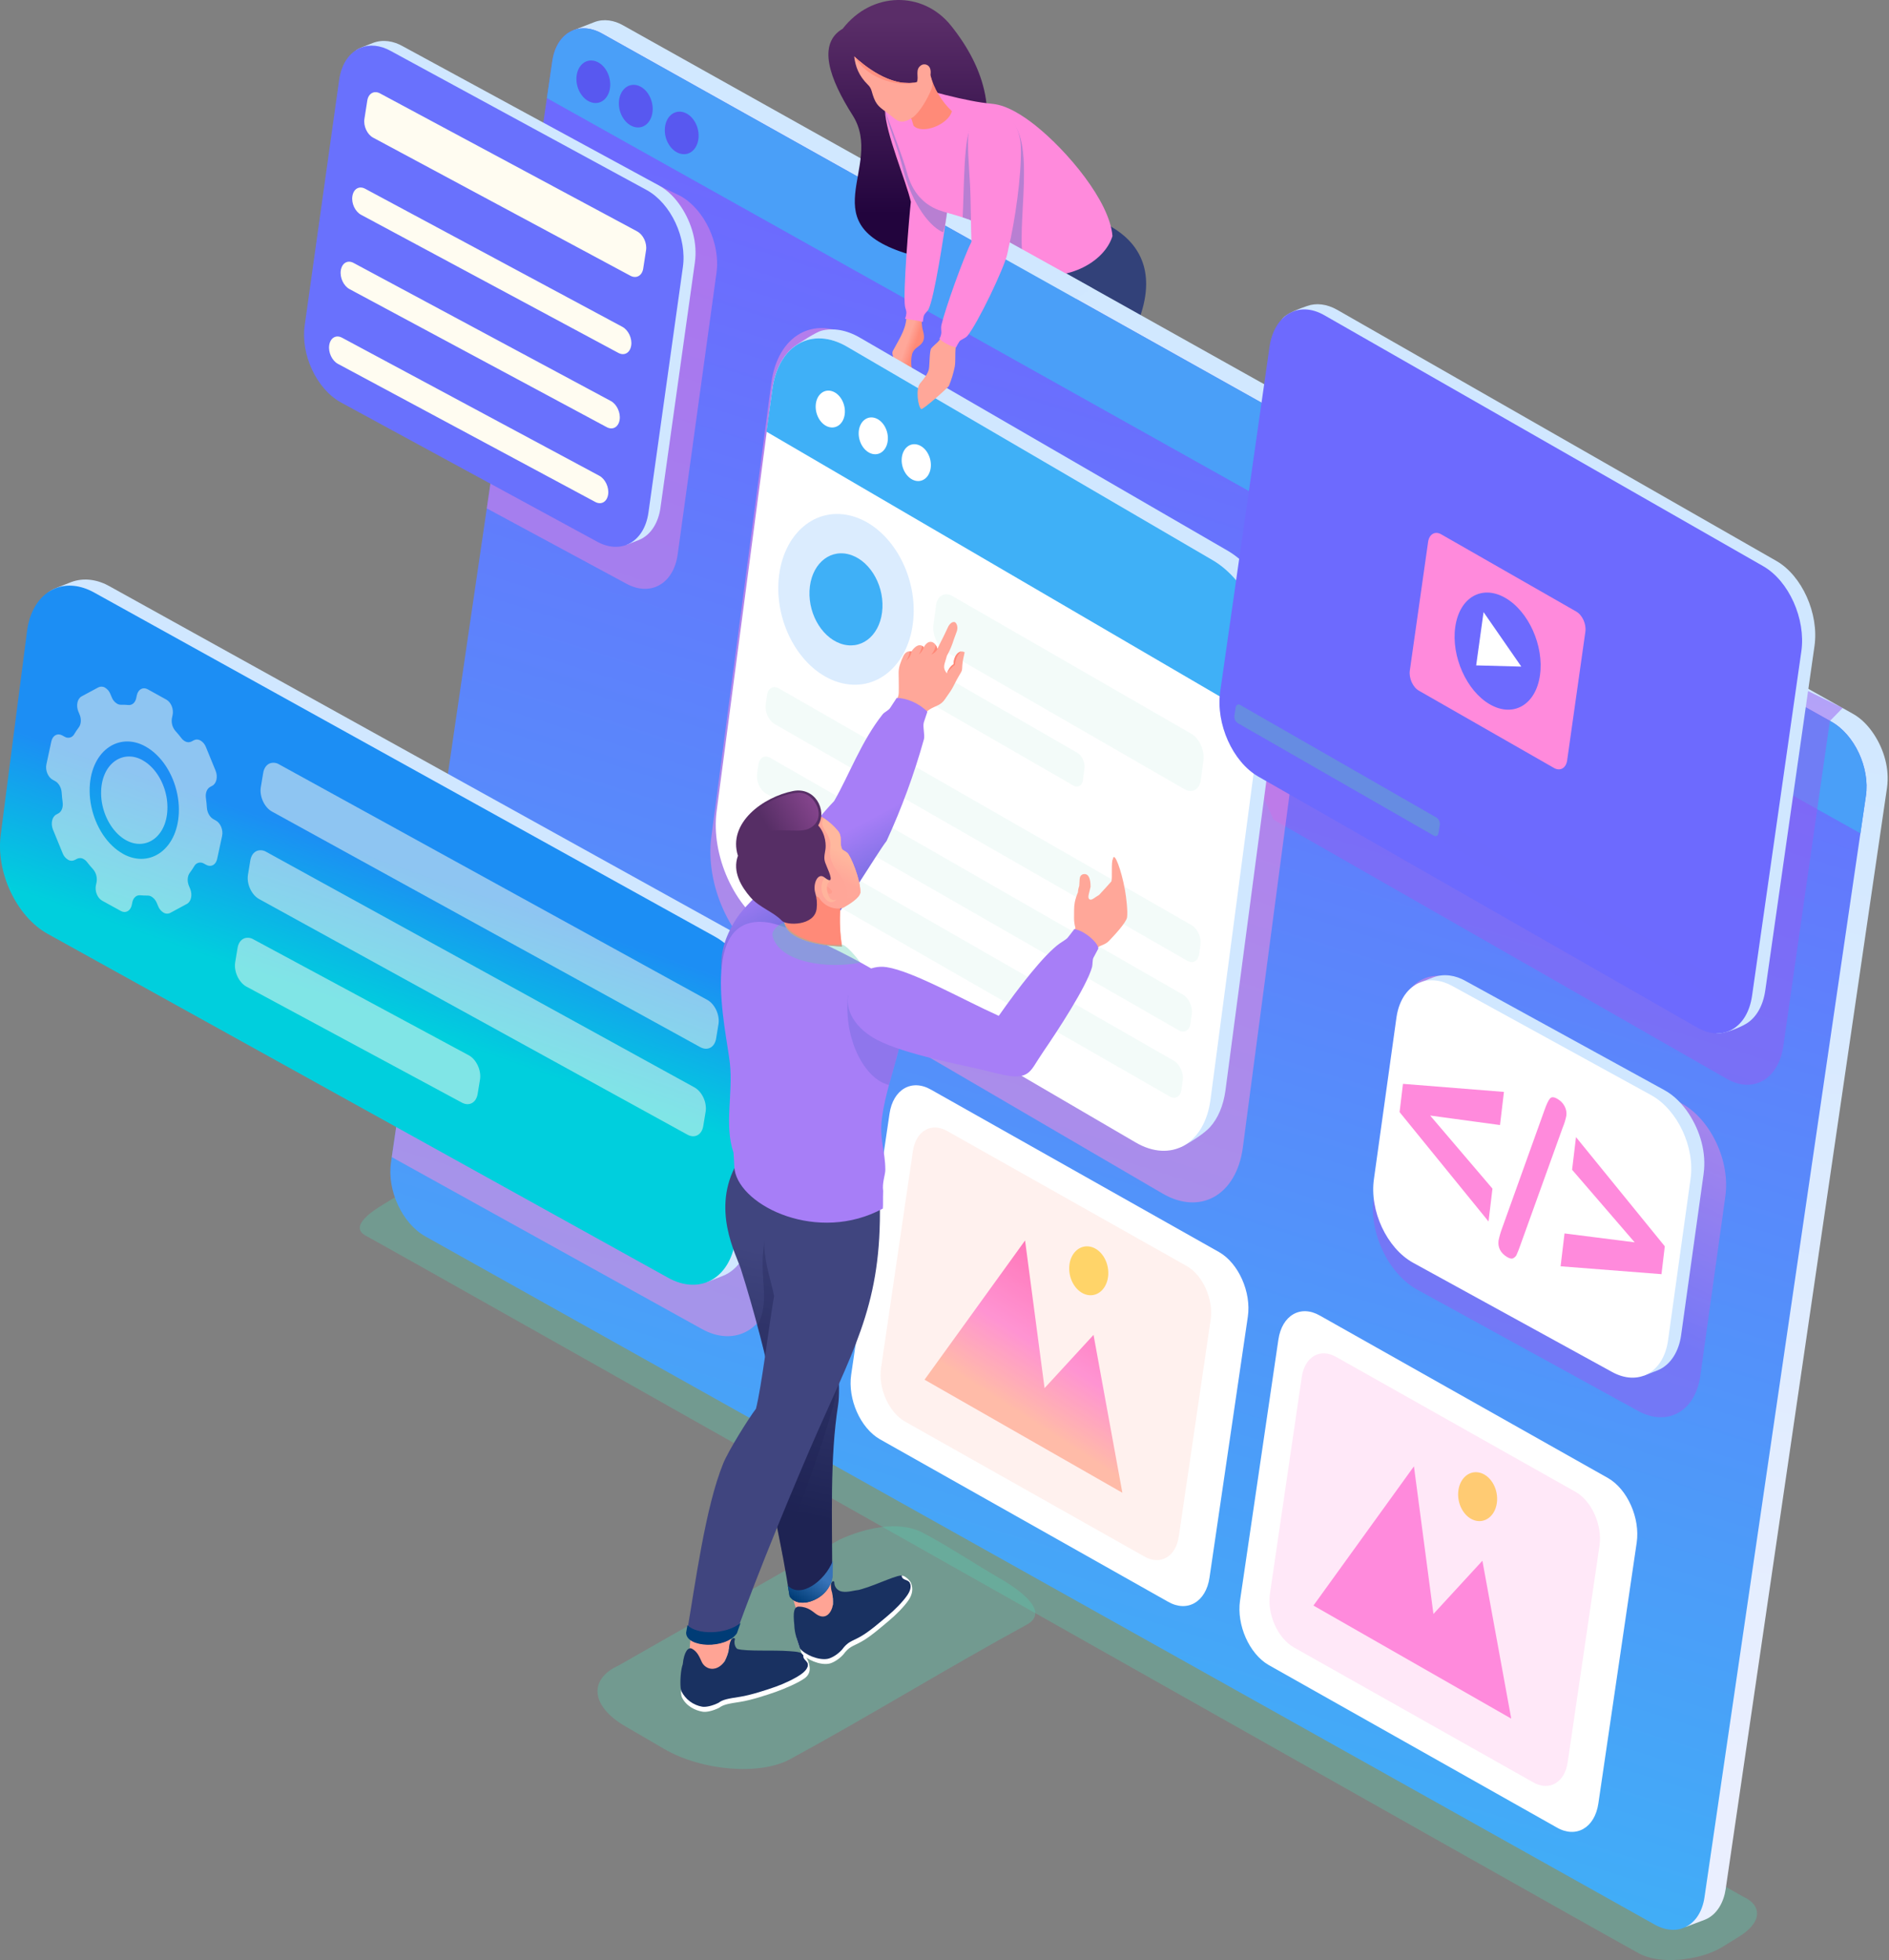 <svg width="983" height="1020" viewBox="0 0 983 1020" fill="none" xmlns="http://www.w3.org/2000/svg">
<rect x="0" y="0" width="983" height="1020" fill="#808080" stroke="none"/>
<g clip-path="url(#clip0_636_208)">
<path fill-rule="evenodd" clip-rule="evenodd" d="M608.588 229.858C609.147 230.185 609.904 230.424 610.804 230.887C613.722 237.904 614.82 239.963 614.213 240.659C613.743 241.231 613.797 240.925 613.532 242.336C613.191 244.259 619.934 252.564 620.971 255.223C621.929 257.444 622.014 259.945 621.209 262.226C619.638 266.715 617.199 270.851 614.029 274.398C611.356 277.405 608.404 279.321 605.847 278.741C602.69 278.059 603.228 275.195 603.699 272.393C603.869 271.39 605.745 269.174 605.622 268.186C604.776 262.567 600.671 257.671 597.651 252.803C595.06 250.396 590.703 247.859 588.289 245.077C584.804 241.054 584.143 236.82 588.473 234.351C589.837 233.567 593.328 229.653 595.114 229.803C598.564 230.09 604.279 227.335 608.588 229.858Z" fill="#202249"/>
<path fill-rule="evenodd" clip-rule="evenodd" d="M491.968 213.759C489.622 220.148 491.45 225.808 496.584 228.249L496.686 228.344L497.307 228.562C497.856 228.778 498.418 228.956 498.991 229.094C505.128 230.915 514.313 232.572 519.925 233.642C542.317 237.917 575.681 240.584 591.357 246.598C597.494 242.084 599.328 233.704 595.305 228.671C578.211 220.53 555.123 209.947 545.44 206.354C542.827 205.501 540.101 205.042 537.353 204.99C551.781 191.98 567.055 177.893 572.994 165.885C577.195 157.389 577.877 145.586 580.795 138.201C557.25 145.095 552.736 130.885 548.413 125.887C544.704 131.341 544.792 130.319 541.035 136.115C528.339 155.773 509.615 183.648 496.884 204.356C494.791 207.288 492.793 210.772 491.968 213.759Z" fill="url(#paint0_linear_636_208)"/>
<g style="mix-blend-mode:multiply" opacity="0.3">
<path fill-rule="evenodd" clip-rule="evenodd" d="M568.808 216.33C559.2 211.986 550.493 208.202 545.433 206.333C542.82 205.481 540.095 205.021 537.346 204.97C551.775 191.96 567.049 177.872 572.988 165.864C577.188 157.368 577.87 145.565 580.788 138.181C574.154 140.124 569.033 140.39 565.003 139.66L565.637 144.263C547.465 162.353 514.429 204.397 511.354 231.849C522.461 234.433 552.798 238.327 557.659 238.872C558.928 230.731 564.246 224.239 568.808 216.33ZM552.245 131.226C550.718 129.18 549.559 127.196 548.406 125.866C546.047 129.33 545.222 130.176 543.967 131.839L552.245 131.226Z" fill="#1E2353"/>
</g>
<path fill-rule="evenodd" clip-rule="evenodd" d="M565.869 321.024C569.176 325.613 560.257 348.632 558.082 353.481C556.166 357.756 556.78 360.381 561.307 360.442C564.88 360.497 570.547 355.437 574.004 352.124C580.488 345.912 580.822 339.591 582.738 336.898L584.948 336.216C586.557 335.302 591.337 329.07 591.596 326.71C590.917 324.522 590.095 322.381 589.134 320.301C585.609 313.796 584.839 316.639 580.188 312.664C574.89 316.476 578.654 318.01 565.869 321.024Z" fill="#202249"/>
<path fill-rule="evenodd" clip-rule="evenodd" d="M523.579 242.125C533.255 260.849 557.311 303.084 565.814 321.855C573.315 323.437 580.904 319.06 581.565 313.168C576.11 295.167 567.246 265.533 562.828 256.089C559.93 249.843 554.516 241.518 549.634 235.163C563.953 215.164 586.57 183.682 593.109 165.224C601.974 140.117 591.793 125.791 578.108 117.902C573.233 115.099 567.989 119.593 565.514 116.593C559.643 128.007 554.359 143.533 550.95 157.512C546.176 176.993 523.409 218.334 521.691 232.231C521.43 234.926 521.901 237.642 523.054 240.093C523.177 240.747 523.354 241.422 523.579 242.125Z" fill="url(#paint1_linear_636_208)"/>
<g style="mix-blend-mode:multiply" opacity="0.35">
<path fill-rule="evenodd" clip-rule="evenodd" d="M907.116 986.991L248.636 616.627C240.324 612.843 228.112 609.277 219.957 614.254L199.105 626.985C194.912 629.549 181.111 638.051 190.343 643.056C217.495 657.785 825.504 1001.67 853.071 1016.63C858.288 1019.46 865.918 1020.48 873.923 1019.8C881.928 1019.13 890.172 1016.96 896.507 1013.04L904.839 1007.9C910.73 1004.26 913.99 1000.28 914.303 996.476C914.617 992.671 912.217 989.309 907.116 986.991Z" fill="#59CAAF"/>
</g>
<path fill-rule="evenodd" clip-rule="evenodd" d="M324.174 13.153C319.632 10.576 314.314 9.614 309.329 11.496L298.188 15.847C294.144 36.787 871.98 997.457 877.148 1002.78L887.097 999.033C893.629 996.462 897.052 989.664 898.007 983.056L981.972 409.892V409.83C983.336 400.189 980.445 390.158 975.153 382.105C972.296 377.762 968.546 373.787 963.937 371.291L324.174 13.153Z" fill="url(#paint2_linear_636_208)"/>
<path fill-rule="evenodd" clip-rule="evenodd" d="M952.951 375.519L313.189 17.395C301.085 10.692 289.569 17.129 287.428 31.714L203.462 604.892C201.328 619.491 209.367 636.776 221.47 643.479L861.199 1001.6C873.302 1008.31 884.846 1001.89 886.988 987.284L970.98 414.119C973.128 399.527 965.048 382.228 952.951 375.519Z" fill="url(#paint3_linear_636_208)"/>
<path fill-rule="evenodd" clip-rule="evenodd" d="M952.952 375.518L313.189 17.395C301.086 10.692 289.569 17.129 287.428 31.714L284.598 51.045L968.123 433.668L970.987 414.112C973.128 399.527 965.048 382.228 952.952 375.518Z" fill="#4A9FF8"/>
<path fill-rule="evenodd" clip-rule="evenodd" d="M309.213 31.659C314.068 32.771 317.791 38.546 317.539 44.56C317.287 50.574 313.148 54.556 308.293 53.424C303.438 52.292 299.715 46.538 299.967 40.523C300.219 34.509 304.358 30.548 309.213 31.659Z" fill="#5858F0"/>
<path fill-rule="evenodd" clip-rule="evenodd" d="M331.306 44.322C336.161 45.46 339.884 51.236 339.632 57.277C339.379 63.318 335.234 67.273 330.386 66.141C325.537 65.009 321.808 59.254 322.06 53.24C322.312 47.226 326.458 43.237 331.306 44.322Z" fill="#5858F0"/>
<path fill-rule="evenodd" clip-rule="evenodd" d="M355.212 58.286C360.067 59.398 363.79 65.173 363.538 71.187C363.286 77.201 359.14 81.183 354.292 80.051C349.444 78.919 345.707 73.185 345.966 67.171C346.225 61.157 350.364 57.175 355.212 58.286Z" fill="#5858F0"/>
<path style="mix-blend-mode:multiply" opacity="0.5" fill-rule="evenodd" clip-rule="evenodd" d="M875.144 574.222L760.222 511.129C753.553 507.433 747.028 506.915 741.573 509.035C734.584 511.763 729.354 518.827 727.84 529.137L714.816 622.6C712.13 640.943 722.242 662.667 737.447 671.102L852.376 734.195C867.589 742.623 882.099 734.549 884.785 716.207L897.809 622.744C900.502 604.394 890.349 582.65 875.144 574.222Z" fill="url(#paint4_linear_636_208)"/>
<path style="mix-blend-mode:multiply" opacity="0.5" fill-rule="evenodd" clip-rule="evenodd" d="M706.913 245.507L958.898 368.407L952.222 375.225L928.023 544.267C925.554 561.607 912.34 569.292 898.586 561.409L662.735 426.556L642.279 380.871L706.913 245.507Z" fill="url(#paint5_linear_636_208)"/>
<path style="mix-blend-mode:multiply" opacity="0.5" fill-rule="evenodd" clip-rule="evenodd" d="M390.485 506.315L234.692 419.963L229.483 427.913L203.878 602.151L365.236 691.592C382.282 701.056 398.613 691.994 401.634 671.395L415.939 560.796C418.96 540.203 407.559 515.786 390.485 506.315Z" fill="url(#paint6_linear_636_208)"/>
<path fill-rule="evenodd" clip-rule="evenodd" d="M383.592 544.526L364.977 666.799L367.929 667.16L375.989 664.031C384.853 660.553 389.463 651.355 390.751 642.415L404.443 536.385C404.446 536.355 404.446 536.326 404.443 536.296C406.291 523.252 402.398 509.703 395.204 498.793C391.345 492.923 386.265 487.543 380.025 484.161L57.127 305.157C50.99 301.665 43.783 300.383 37.046 302.913L29.941 305.688C26.368 307.052 25.263 308.102 25.284 308.327C28.638 339.57 388.297 512.472 383.592 544.526Z" fill="#D0E7FF"/>
<path fill-rule="evenodd" clip-rule="evenodd" d="M371.911 487.338L49.013 308.355C41.839 304.379 34.809 303.813 28.938 306.104C21.438 309.036 15.785 316.646 14.155 327.74L0.464 433.771C-2.434 453.545 8.455 476.906 24.827 485.981L347.753 664.972C364.118 674.041 379.753 665.354 382.644 645.607L396.336 539.569C399.213 519.829 388.283 496.4 371.911 487.338Z" fill="url(#paint7_linear_636_208)"/>
<path opacity="0.5" fill-rule="evenodd" clip-rule="evenodd" d="M368.079 520.341L145.238 397.768C144.532 397.33 143.737 397.055 142.911 396.963C142.086 396.871 141.25 396.964 140.465 397.236C138.665 397.918 137.321 399.759 136.933 402.405L135.692 409.844C135.01 414.562 137.601 420.154 141.515 422.322L364.343 544.895C368.256 547.063 371.993 544.983 372.682 540.265L373.909 532.819C374.591 528.1 371.986 522.502 368.072 520.334L368.079 520.341ZM243.979 549.17C247.893 551.338 250.505 556.936 249.809 561.655L248.582 569.101C247.9 573.819 244.156 575.92 240.242 573.731L128.191 513.399C124.277 511.231 121.679 505.639 122.368 500.921L123.595 493.482C123.984 490.829 125.327 489.009 127.127 488.306C127.913 488.036 128.749 487.945 129.575 488.038C130.4 488.131 131.195 488.407 131.9 488.845L243.979 549.177V549.17ZM361.39 565.876C365.304 568.044 367.916 573.642 367.22 578.361L365.993 585.8C365.311 590.525 361.567 592.619 357.653 590.43L134.832 467.857C130.919 465.689 128.314 460.098 129.009 455.379L130.237 447.94C130.625 445.287 131.969 443.467 133.769 442.764C134.554 442.493 135.39 442.401 136.215 442.493C137.041 442.584 137.836 442.859 138.542 443.296L361.39 565.876Z" fill="#FFFCF1"/>
<path opacity="0.5" fill-rule="evenodd" clip-rule="evenodd" d="M74.214 395.6C63.679 389.756 52.497 397.645 52.613 412.885C52.66 420.781 56.022 428.902 61.293 434.023C62.572 435.269 64.007 436.344 65.561 437.221C76.083 443.051 87.204 435.175 87.129 419.997C87.129 412.087 83.774 403.932 78.524 398.859C77.234 397.601 75.788 396.515 74.221 395.627L74.214 395.6ZM64.061 444.353C61.973 443.176 60.046 441.734 58.327 440.064C51.208 433.246 46.735 422.288 46.646 411.671C46.524 391.215 61.525 380.592 75.687 388.44C77.807 389.633 79.76 391.101 81.497 392.804C88.588 399.623 93.047 410.532 93.088 421.183C93.177 441.578 78.196 452.188 64.054 444.367L64.061 444.353ZM112.31 426.979C114.772 428.343 116.245 431.936 115.576 435.025L112.999 447.006C112.317 450.06 109.808 451.431 107.339 450.06L106.078 449.379C105.665 449.123 105.204 448.954 104.724 448.885C104.243 448.815 103.754 448.845 103.285 448.973C102.817 449.101 102.38 449.324 102.002 449.628C101.623 449.933 101.312 450.312 101.087 450.742C100.385 451.919 99.62 453.057 98.796 454.152C97.514 455.836 97.302 458.529 98.284 460.936L98.966 462.559C100.234 465.655 99.478 469.18 97.289 470.366L88.615 475.051C88.067 475.334 87.456 475.471 86.839 475.449C86.223 475.426 85.623 475.244 85.097 474.921C83.8 474.136 82.807 472.934 82.281 471.512L81.599 469.923C81.07 468.528 80.088 467.351 78.81 466.582C78.177 466.221 77.459 466.037 76.73 466.05C75.503 466.05 74.255 466.009 73.021 465.893C71.037 465.702 69.387 467.107 68.882 469.453L68.555 471.014C67.873 474.069 65.364 475.433 62.895 474.069L53.185 468.723C50.717 467.359 49.251 463.766 49.906 460.711L50.24 459.15C50.468 457.932 50.417 456.677 50.09 455.482C49.762 454.287 49.168 453.181 48.351 452.249C47.308 451.104 46.305 449.917 45.371 448.703C44.877 448.035 44.25 447.475 43.53 447.06C43.011 446.741 42.418 446.562 41.808 446.539C41.199 446.517 40.595 446.651 40.053 446.931L38.921 447.517C38.373 447.801 37.762 447.94 37.145 447.918C36.529 447.897 35.928 447.716 35.402 447.394C34.106 446.608 33.114 445.406 32.586 443.985L27.561 431.711C26.299 428.616 27.056 425.084 29.238 423.904L30.384 423.283C32.089 422.363 32.954 420.038 32.593 417.44C32.361 415.797 32.198 414.146 32.095 412.489C31.939 409.939 30.588 407.512 28.686 406.469L27.424 405.787C24.956 404.423 23.49 400.836 24.145 397.775L26.722 385.794C27.404 382.705 29.92 381.335 32.389 382.705L33.65 383.387C34.062 383.644 34.523 383.813 35.004 383.884C35.485 383.954 35.975 383.924 36.444 383.796C36.912 383.668 37.349 383.444 37.728 383.139C38.106 382.834 38.417 382.455 38.641 382.024C39.342 380.844 40.109 379.706 40.939 378.614C42.214 376.964 42.426 374.271 41.437 371.864L40.755 370.241C39.5 367.111 40.25 363.613 42.439 362.399L51.14 357.715C51.688 357.432 52.299 357.294 52.915 357.316C53.531 357.337 54.132 357.517 54.658 357.838C55.954 358.624 56.947 359.826 57.474 361.247L58.156 362.87C58.684 364.265 59.666 365.443 60.945 366.211C61.578 366.578 62.3 366.764 63.032 366.75C64.269 366.715 65.508 366.756 66.741 366.872C68.718 367.097 70.368 365.693 70.873 363.354L71.207 361.793C71.889 358.704 74.405 357.333 76.874 358.704L86.549 364.063C89.018 365.427 90.484 369.02 89.815 372.102L89.481 373.664C89.257 374.869 89.31 376.11 89.638 377.292C89.965 378.473 90.557 379.565 91.37 380.483C92.411 381.628 93.411 382.828 94.37 384.083C94.864 384.752 95.491 385.312 96.211 385.726C96.731 386.045 97.324 386.225 97.933 386.248C98.542 386.271 99.147 386.135 99.689 385.856L100.834 385.235C101.381 384.952 101.992 384.816 102.607 384.838C103.223 384.861 103.821 385.042 104.346 385.365C105.643 386.15 106.636 387.352 107.162 388.774L112.188 401.048C113.449 404.177 112.699 407.675 110.503 408.889L109.358 409.51C107.653 410.43 106.787 412.762 107.155 415.319C107.38 416.963 107.551 418.619 107.653 420.263C107.81 422.82 109.16 425.24 111.062 426.29L112.31 426.979Z" fill="#FFFCF1"/>
<path style="mix-blend-mode:multiply" opacity="0.5" fill-rule="evenodd" clip-rule="evenodd" d="M354.053 101.973L284.339 68.282L256.86 240.4L253.321 264.565L325.783 303.663C338.37 310.639 350.385 303.956 352.614 288.771L372.825 142.115C375.027 126.95 366.64 108.949 354.053 101.973Z" fill="url(#paint8_linear_636_208)"/>
<path fill-rule="evenodd" clip-rule="evenodd" d="M345.557 142.899L323.84 283.2L326.11 283.48L332.309 281.073C339.127 278.4 342.666 271.322 343.662 264.449L361.595 136.64C361.596 136.617 361.596 136.594 361.595 136.571C363.02 126.541 360.006 116.115 354.49 107.722C351.524 103.208 347.616 99.069 342.823 96.471L209.559 24.049C204.833 21.37 199.331 20.367 194.114 22.324L188.659 24.459C185.932 25.495 185.059 26.32 185.079 26.504C187.643 50.52 349.178 118.256 345.557 142.899Z" fill="#D0E7FF"/>
<path fill-rule="evenodd" clip-rule="evenodd" d="M336.577 98.932L203.313 26.504C197.796 23.45 192.403 23.013 187.875 24.772C182.086 27.023 177.756 32.88 176.508 41.41L158.575 169.219C156.352 184.404 164.712 202.385 177.306 209.368L310.584 281.803C323.171 288.778 335.186 282.096 337.416 266.911L355.342 139.101C357.572 123.909 349.164 105.908 336.577 98.932Z" fill="url(#paint9_linear_636_208)"/>
<path fill-rule="evenodd" clip-rule="evenodd" d="M311.893 247.593L177.968 175.731C174.879 174.074 171.926 175.779 171.326 179.611C170.747 183.32 172.751 187.677 175.84 189.341L309.759 261.21C312.848 262.874 315.855 261.21 316.455 257.351C317.028 253.655 314.975 249.257 311.887 247.593H311.893ZM317.88 208.686C320.962 210.343 323.022 214.741 322.449 218.443C321.849 222.275 318.842 223.96 315.753 222.303L181.861 150.434C178.772 148.77 176.768 144.406 177.347 140.704C177.947 136.871 180.893 135.16 183.989 136.824L317.88 208.693V208.686ZM331.654 120.459L197.742 48.597C194.66 46.933 191.7 48.645 191.128 52.347L189.634 61.893C189.062 65.596 191.066 69.96 194.148 71.624L328.04 143.492C331.122 145.143 334.129 143.492 334.716 139.763L336.195 130.216C336.782 126.521 334.716 122.123 331.627 120.466L331.654 120.459ZM323.887 170.092C326.97 171.749 329.042 176.086 328.463 179.788C327.849 183.689 324.856 185.298 321.774 183.641L187.896 111.772C184.807 110.122 182.795 105.812 183.368 102.117C183.982 98.216 186.927 96.573 190.009 98.223L323.887 170.092Z" fill="#FFFCF1"/>
<path fill-rule="evenodd" clip-rule="evenodd" d="M869.075 617.773L853.235 715.484L855.704 715.784L862.441 713.166C869.825 710.254 873.705 702.563 874.782 695.09L886.517 610.954C886.519 610.929 886.519 610.904 886.517 610.879C888.065 599.969 884.785 588.623 878.792 579.513C875.567 574.604 871.291 570.103 866.102 567.273L762.642 510.481C757.508 507.562 751.487 506.478 745.848 508.606L739.909 510.924C736.922 512.049 735.995 512.969 736.015 513.133C738.825 539.255 873.01 590.955 869.075 617.773Z" fill="#D0E7FF"/>
<path fill-rule="evenodd" clip-rule="evenodd" d="M859.311 569.94L755.858 513.147C749.857 509.819 743.979 509.349 739.07 511.265C732.776 513.713 728.071 520.081 726.708 529.355L714.98 613.484C712.559 629.999 721.662 649.555 735.347 657.123L838.814 713.916C852.506 721.505 865.57 714.237 867.991 697.729L879.712 613.593C882.14 597.105 873.003 577.542 859.311 569.94Z" fill="white"/>
<path fill-rule="evenodd" clip-rule="evenodd" d="M814.246 575.776C815.009 577.258 815.307 578.936 815.099 580.59C814.682 582.695 814.051 584.751 813.217 586.727L791.172 647.952C790.49 649.998 789.808 651.552 789.338 652.671C789.165 653.143 788.9 653.576 788.556 653.944C788.213 654.312 787.799 654.607 787.34 654.812C786.576 655.153 785.519 654.921 784.156 654.075C780.848 652.03 779.382 649.139 779.805 645.634C780.248 643.463 780.857 641.329 781.626 639.252L803.609 577.992C804.734 574.74 805.73 572.64 806.569 571.665C807.407 570.69 808.757 570.799 810.612 571.944C812.163 572.837 813.42 574.162 814.233 575.756L814.246 575.776ZM820.131 591.678L818.085 608.724L850.651 646.5L814.151 641.863L812.105 658.964L864.609 663.056L866.327 648.559L820.056 591.664L820.131 591.678ZM728.311 578.722L774.603 635.644L776.648 618.543L744.232 580.522L780.576 585.459L782.621 568.215L730.077 564.021L728.311 578.722Z" fill="url(#paint10_linear_636_208)"/>
<path fill-rule="evenodd" clip-rule="evenodd" d="M462.88 579.588C464.741 566.871 474.424 561.253 484.515 567.062L634.458 651.614C644.536 657.423 651.212 672.465 649.35 685.182L629.405 820.969C627.544 833.686 617.814 839.298 607.77 833.495L457.827 748.944C447.735 743.127 441.073 728.092 442.935 715.375L462.88 579.588Z" fill="white"/>
<path fill-rule="evenodd" clip-rule="evenodd" d="M481.119 717.98L533.425 645.532L543.571 722.358L569.053 694.66L584.054 776.818L481.119 717.98Z" fill="url(#paint11_linear_636_208)"/>
<path fill-rule="evenodd" clip-rule="evenodd" d="M567.314 648.743C572.906 649.882 577.12 656.428 576.717 663.369C576.315 670.311 571.46 675.009 565.869 673.87C560.278 672.731 556.036 666.185 556.405 659.244C556.773 652.303 561.696 647.604 567.314 648.743Z" fill="#FFDB59"/>
<path opacity="0.2" fill-rule="evenodd" clip-rule="evenodd" d="M475.058 599.049C476.606 588.48 484.652 583.809 493.032 588.643L617.623 658.876C625.996 663.703 631.54 676.202 629.999 686.771L613.429 799.552C611.881 810.121 603.829 814.785 595.448 809.957L470.864 739.725C462.484 734.897 456.947 722.399 458.488 711.83L475.058 599.049Z" fill="url(#paint12_linear_636_208)"/>
<path fill-rule="evenodd" clip-rule="evenodd" d="M665.237 697.156C667.099 684.439 676.782 678.814 686.873 684.63L836.816 769.182C846.894 774.991 853.569 790.033 851.708 802.75L831.763 938.483C829.902 951.199 820.172 956.811 810.128 951.009L660.185 866.457C650.093 860.64 643.431 845.605 645.293 832.888L665.237 697.156Z" fill="white"/>
<path fill-rule="evenodd" clip-rule="evenodd" d="M683.484 835.514L735.79 763.058L745.93 839.891L771.411 812.194L786.419 894.352L683.484 835.514Z" fill="url(#paint13_linear_636_208)"/>
<path fill-rule="evenodd" clip-rule="evenodd" d="M769.652 766.277C775.243 767.416 779.457 773.961 779.055 780.903C778.653 787.844 773.798 792.542 768.206 791.404C762.615 790.265 758.401 783.719 758.803 776.778C759.206 769.836 764.054 765.138 769.652 766.277Z" fill="#FFDB59"/>
<path opacity="0.2" fill-rule="evenodd" clip-rule="evenodd" d="M677.416 716.575C678.963 706.006 687.01 701.336 695.39 706.17L819.981 776.403C828.354 781.23 833.898 793.729 832.357 804.298L815.787 917.079C814.239 927.648 806.186 932.312 797.813 927.484L673.229 857.252C664.849 852.424 659.312 839.925 660.853 829.356L677.416 716.575Z" fill="url(#paint14_linear_636_208)"/>
<path fill-rule="evenodd" clip-rule="evenodd" d="M438.523 14.947C425.179 22.781 431.568 40.912 443.699 60.004C460.902 87.15 419.26 117.704 475.862 133.162C469.964 116.6 494.498 110.531 506.546 87.906C520.45 61.818 512.765 35.635 494.88 13.337C480.329 -4.821 453.715 -4.589 438.523 14.947Z" fill="url(#paint15_linear_636_208)"/>
<path fill-rule="evenodd" clip-rule="evenodd" d="M464.945 186.484L468.211 198.758C469.234 201.397 469.855 202.106 473.666 200.394C475.712 199.392 475.085 195.083 474.512 191.939C474.009 189.369 474.058 186.722 474.655 184.173C475.077 182.868 475.91 181.734 477.028 180.941C479.292 179.127 481.938 177.906 480.308 172.138C479.456 169.124 479.66 166.88 479.626 163.751L471.737 163.232C471.914 170.269 468.791 175.015 465.539 180.961C463.909 183.818 464.257 183.279 464.945 186.484Z" fill="url(#paint16_linear_636_208)"/>
<path fill-rule="evenodd" clip-rule="evenodd" d="M493.032 108.376L492.977 107.981C492.966 107.409 492.881 106.84 492.725 106.29C490.72 92.912 486.649 70.362 483.479 58.6C477.942 38.062 460.363 45.16 460.547 57.42C460.718 69.012 471.505 94.125 473.987 105.008C473.101 112.931 469.793 152.52 470.939 159.435C471.157 160.751 471.737 161.61 471.669 163.062C471.621 164.16 471.321 164.596 470.987 165.919C474.089 166.328 477.199 166.771 480.247 167.487C480.318 166.449 480.473 165.419 480.71 164.405C481.242 162.919 482.606 162.155 483.219 160.894C486.247 154.696 491.259 122.15 492.636 111.561C492.897 110.519 493.03 109.45 493.032 108.376V108.376Z" fill="url(#paint17_linear_636_208)"/>
<g style="mix-blend-mode:multiply" opacity="0.35">
<path fill-rule="evenodd" clip-rule="evenodd" d="M490.733 120.902C491.913 118.059 493.243 109.201 493.229 105.274C493.229 97.091 490.12 90.368 489.138 85.193L460.67 56.82C460.854 62.132 467.052 76.287 469.589 86.734C473.55 103.03 482.176 117.07 490.733 120.902Z" fill="#3469C0"/>
</g>
<path fill-rule="evenodd" clip-rule="evenodd" d="M578.906 122.832C574.89 136.115 556.023 146.581 537.121 142.422C532.607 137.403 531.271 138.965 527.139 134.921C523.382 131.239 518.745 126.2 512.26 119.627C508.653 113.968 494.429 111.649 488.149 109.188C481.044 106.372 474.751 100.603 471.853 89.325C470.434 83.87 464.243 67.144 462.013 61.573C455.577 45.467 469.514 39.446 478.978 45.406C485.026 47.929 498.357 51.092 504.944 52.327C508.752 53.101 512.599 53.672 516.467 54.038C524.309 54.795 532.832 60.523 538.921 65.371C555.259 78.415 577.454 104.619 578.906 122.832Z" fill="url(#paint18_linear_636_208)"/>
<path fill-rule="evenodd" clip-rule="evenodd" d="M484.126 38.921C486.025 46.166 489.918 52.734 495.363 57.877C493.366 65.03 479.715 70.151 475.371 65.377C475.037 64.423 474.58 62.275 474.11 61.586C473.428 59.486 472.678 57.652 472.064 56.179L484.126 38.921Z" fill="url(#paint19_linear_636_208)"/>
<path fill-rule="evenodd" clip-rule="evenodd" d="M444.503 29.361C445.185 34.816 446.903 39.378 451.594 44.056C452.553 44.938 453.239 46.076 453.572 47.335C455.351 53.827 456.742 55.156 460.909 58.123C464.959 61.007 466.473 63.011 468.784 63.25C471.096 63.489 473.346 62.214 475.085 60.973C478.644 58.429 482.626 51.427 484.501 46.858C485.865 43.449 485.026 42.59 484.154 39.358C485.183 33.405 481.065 33.03 479.694 33.766C475.76 35.873 478.405 40.237 477.096 42.74C463.254 45.794 448.956 33.412 444.503 29.361Z" fill="#FFA698"/>
<path fill-rule="evenodd" clip-rule="evenodd" d="M444.503 29.361C452.181 42.146 469.091 45.372 477.083 42.74C463.254 45.794 448.956 33.412 444.503 29.361Z" fill="#FF9080"/>
<g style="mix-blend-mode:multiply" opacity="0.35">
<path fill-rule="evenodd" clip-rule="evenodd" d="M533.903 139.142C533.788 139.172 533.672 139.194 533.555 139.21C531.469 137.846 529.948 137.656 527.152 134.914C523.395 131.232 518.759 126.193 512.274 119.62C510.433 116.736 505.837 114.718 500.941 113.108C501.712 99.887 501.371 69.66 505.714 65.732C511.694 60.277 519.931 56.697 526.805 63.761C539.747 77.092 526.832 126.425 533.903 139.142Z" fill="#3469C0"/>
</g>
<path fill-rule="evenodd" clip-rule="evenodd" d="M515.574 156.912L507.357 125.989L513.037 120.923L564.907 150.038L560.08 155.446L537.551 170.522L515.574 156.912Z" fill="#4A9FF8"/>
<path fill-rule="evenodd" clip-rule="evenodd" d="M507.378 126.071L503.601 114.002L568.33 149.929L559.991 155.507L507.378 126.071Z" fill="#D0E7FF"/>
<path style="mix-blend-mode:multiply" opacity="0.5" fill-rule="evenodd" clip-rule="evenodd" d="M401.388 199.235C404.743 174.463 423.542 163.778 443.371 175.458L648.143 295.024C667.917 306.677 681.309 336.263 677.954 361.042L646.745 597.208C643.39 621.98 624.571 632.665 604.763 620.984L399.991 501.426C380.162 489.759 366.818 460.186 370.179 435.414L401.388 199.235Z" fill="url(#paint20_linear_636_208)"/>
<path fill-rule="evenodd" clip-rule="evenodd" d="M408.651 197.878C409.012 195.198 409.544 183.232 412.742 180.832C417.079 177.545 425.015 172.772 427.32 172.145C433.416 170.515 440.46 171.585 447.647 175.813L639.006 286.671C657.417 297.499 669.827 324.992 666.704 348.039L637.704 567.464C636.613 575.504 633.769 581.947 629.746 586.461C627.019 589.516 620.664 593.791 615.359 596.532C609.904 599.369 602.165 591.609 598.687 589.564L407.355 478.672C388.945 467.83 376.528 440.351 379.651 417.303L408.651 197.878Z" fill="#D0E7FF"/>
<path fill-rule="evenodd" clip-rule="evenodd" d="M401.914 202.583C405.037 179.563 422.499 169.649 440.923 180.491L631.199 291.587C649.609 302.415 662.019 329.908 658.896 352.956L629.903 572.381C626.78 595.401 609.297 605.301 590.887 594.473L400.645 483.377C382.235 472.535 369.825 445.056 372.941 422.008L401.914 202.583Z" fill="white"/>
<path fill-rule="evenodd" clip-rule="evenodd" d="M401.914 202.583C405.037 179.563 422.499 169.649 440.923 180.491L631.199 291.587C649.609 302.415 662.019 329.908 658.896 352.956L655.923 374.775L398.893 224.662L401.914 202.583Z" fill="url(#paint21_linear_636_208)"/>
<path fill-rule="evenodd" clip-rule="evenodd" d="M432.502 203.442C436.695 204.438 439.893 209.456 439.655 214.659C439.416 219.862 435.816 223.271 431.622 222.289C427.429 221.307 424.231 216.275 424.47 211.072C424.708 205.87 428.315 202.447 432.502 203.442Z" fill="white"/>
<path fill-rule="evenodd" clip-rule="evenodd" d="M454.874 217.386C459.068 218.382 462.266 223.401 462.027 228.603C461.788 233.806 458.188 237.215 454.001 236.22C449.815 235.224 446.624 230.206 446.849 225.017C447.074 219.828 450.715 216.391 454.874 217.386Z" fill="white"/>
<path fill-rule="evenodd" clip-rule="evenodd" d="M477.246 231.331C481.44 232.326 484.638 237.345 484.399 242.547C484.16 247.75 480.56 251.159 476.373 250.164C472.187 249.168 468.982 244.15 469.221 238.947C469.459 233.744 473.053 230.335 477.246 231.331Z" fill="white"/>
<path opacity="0.2" fill-rule="evenodd" clip-rule="evenodd" d="M442.273 268.261C461.7 272.863 476.537 296.142 475.412 320.24C474.287 344.337 457.629 360.142 438.203 355.54C418.776 350.937 403.939 327.665 405.064 303.561C406.189 279.457 422.854 263.651 442.273 268.261Z" fill="url(#paint22_linear_636_208)"/>
<path fill-rule="evenodd" clip-rule="evenodd" d="M441.339 288.369C451.813 290.851 459.811 303.37 459.204 316.394C458.597 329.417 449.617 337.913 439.123 335.431C428.629 332.949 420.651 320.43 421.258 307.407C421.865 294.383 430.866 285.887 441.339 288.369Z" fill="url(#paint23_linear_636_208)"/>
<g style="mix-blend-mode:multiply" opacity="0.35">
<g style="mix-blend-mode:multiply" opacity="0.2">
<path fill-rule="evenodd" clip-rule="evenodd" d="M487.093 315.023C487.775 309.902 491.661 307.761 495.752 310.25L620.125 381.942C624.216 384.424 626.944 390.602 626.262 395.722L624.898 405.848C624.216 410.969 620.323 413.11 616.239 410.621L491.893 338.93C487.802 336.448 485.074 330.27 485.756 325.156L487.093 315.023Z" fill="#59CAAF"/>
</g>
<g style="mix-blend-mode:multiply" opacity="0.2">
<path fill-rule="evenodd" clip-rule="evenodd" d="M482.149 352.28C482.558 349.26 484.876 347.992 487.263 349.458L560.707 391.788C563.121 393.254 564.744 396.902 564.335 399.923L563.544 405.903C563.135 408.923 560.816 410.192 558.43 408.726L484.986 366.395C482.572 364.929 480.949 361.281 481.358 358.26L482.149 352.28Z" fill="#59CAAF"/>
</g>
</g>
<g style="mix-blend-mode:multiply" opacity="0.35">
<g style="mix-blend-mode:multiply" opacity="0.2">
<path fill-rule="evenodd" clip-rule="evenodd" d="M399.138 361.779C399.643 358.049 402.466 356.488 405.446 358.301L620.234 481.529C623.207 483.336 625.212 487.836 624.707 491.559L624.025 496.441C623.521 500.171 620.691 501.732 617.718 499.919L402.929 376.691C399.95 374.884 397.952 370.384 398.456 366.654L399.138 361.779Z" fill="#59CAAF"/>
</g>
<g style="mix-blend-mode:multiply" opacity="0.2">
<path fill-rule="evenodd" clip-rule="evenodd" d="M394.645 397.918C395.15 394.188 397.973 392.627 400.952 394.44L615.727 517.668C618.7 519.475 620.705 523.975 620.2 527.705L619.518 532.587C619.014 536.317 616.184 537.878 613.211 536.064L398.423 412.837C395.443 411.03 393.445 406.53 393.95 402.8L394.645 397.918Z" fill="#59CAAF"/>
</g>
<g style="mix-blend-mode:multiply" opacity="0.2">
<path fill-rule="evenodd" clip-rule="evenodd" d="M389.94 432.352C390.445 428.622 393.268 427.061 396.247 428.875L611.036 552.102C614.009 553.909 616.013 558.409 615.509 562.139L614.827 567.021C614.322 570.751 611.493 572.312 608.52 570.499L393.731 447.272C390.751 445.458 388.754 440.964 389.258 437.234L389.94 432.352Z" fill="#59CAAF"/>
</g>
</g>
<path fill-rule="evenodd" clip-rule="evenodd" d="M667.46 177.893C668.142 173.12 664.964 169.438 667.037 166.301C669.281 162.892 676.897 160.437 680.191 159.244C684.861 157.559 690.364 158.105 695.969 161.289L924.395 291.908C937.732 299.538 946.624 319.374 944.23 336.168L918.613 515.411C917.44 523.641 913.771 529.628 908.773 532.689C905.719 534.564 897.345 538.144 893.554 537.68C890.888 537.36 892.913 533.589 890.104 532.014L661.678 401.395C648.32 393.759 639.442 373.93 641.836 357.135L667.46 177.893Z" fill="#D0E7FF"/>
<path fill-rule="evenodd" clip-rule="evenodd" d="M660.614 180.627C663.008 163.832 675.772 156.38 689.123 164.023L917.549 294.642C930.887 302.272 939.778 322.108 937.392 338.902L911.746 518.145C909.353 534.939 896.575 542.385 883.238 534.748L654.812 404.13C641.461 396.493 632.583 376.664 634.969 359.87L660.614 180.627Z" fill="url(#paint24_linear_636_208)"/>
<path fill-rule="evenodd" clip-rule="evenodd" d="M642.872 368.079C643.077 366.62 644.181 366 645.34 366.716L898.702 511.981C899.312 512.417 899.794 513.009 900.096 513.696C900.398 514.382 900.51 515.137 900.421 515.881L899.739 520.307C899.534 521.766 898.423 522.352 897.27 521.67L643.915 376.391C643.305 375.955 642.824 375.363 642.522 374.677C642.219 373.99 642.107 373.236 642.197 372.491L642.872 368.079Z" fill="#6D6AFD"/>
<g style="mix-blend-mode:multiply" opacity="0.35">
<path fill-rule="evenodd" clip-rule="evenodd" d="M643.002 368.209C643.2 366.804 644.27 366.204 645.382 366.845L747.573 425.486C748.161 425.907 748.625 426.479 748.917 427.141C749.208 427.803 749.317 428.532 749.23 429.25L748.548 433.518C748.35 434.923 747.28 435.523 746.169 434.882L644.004 376.248C643.415 375.827 642.951 375.256 642.659 374.593C642.368 373.931 642.26 373.203 642.347 372.484L643.002 368.209Z" fill="#59CAAF"/>
</g>
<path fill-rule="evenodd" clip-rule="evenodd" d="M743.161 281.98C743.727 277.984 746.768 276.211 749.946 278.032L820.274 318.262C823.445 320.076 825.565 324.794 824.992 328.79L815.514 395.709C814.948 399.704 811.907 401.477 808.696 399.657L738.368 359.426C735.19 357.606 733.077 352.887 733.649 348.898L743.161 281.98Z" fill="url(#paint25_linear_636_208)"/>
<path fill-rule="evenodd" clip-rule="evenodd" d="M783.283 311.096C771.105 304.134 759.486 310.918 757.297 326.233C755.108 341.548 763.202 359.645 775.38 366.586C787.558 373.528 799.177 366.763 801.366 351.435C803.555 336.107 795.447 318.057 783.283 311.096Z" fill="url(#paint26_linear_636_208)"/>
<path fill-rule="evenodd" clip-rule="evenodd" d="M772.018 318.535L768.172 346.26L791.663 346.894L772.018 318.535Z" fill="white"/>
<path fill-rule="evenodd" clip-rule="evenodd" d="M498.446 176.781C496.448 180.116 497.505 187.337 496.85 190.773C496.148 194.205 495.125 197.563 493.795 200.803C493.373 201.69 480.158 213.459 479.36 212.866C477.615 211.502 476.476 202.229 478.774 199.528C481.072 196.828 483.001 194.189 483.39 191.98C483.779 189.771 483.656 182.434 484.611 181.288C486.786 178.718 489.056 177.879 490.025 174.702L498.446 176.781Z" fill="url(#paint27_linear_636_208)"/>
<path fill-rule="evenodd" clip-rule="evenodd" d="M524.227 131.832C524.439 131.068 524.605 130.291 524.725 129.507C528.175 115.243 531.68 90.832 531.23 76.69C530.889 65.889 525.631 56.745 512.956 60.264C509.062 61.368 504.582 64.3 503.982 69.428C503.3 75.565 504.207 85.793 504.787 96.177C505.25 104.503 505.21 119.511 505.53 125.6C505.475 125.784 505.421 125.975 505.373 126.166C501.316 134.239 491.872 160.614 489.895 169.172C489.568 170.603 489.895 172.138 489.861 173.126C489.768 174.25 489.418 175.337 488.838 176.304C491.301 178.517 494.293 180.058 497.525 180.777C498.035 179.69 498.627 178.643 499.298 177.647C499.843 176.808 502.387 176.017 503.389 174.831C508.639 168.544 522.481 139.783 524.186 132.132C524.186 132.037 524.206 131.935 524.227 131.832Z" fill="url(#paint28_linear_636_208)"/>
<g style="mix-blend-mode:multiply" opacity="0.35">
<path fill-rule="evenodd" clip-rule="evenodd" d="M321.842 866.73L436.839 801.195C449.378 795.468 467.325 790.906 480.103 797.554C491.743 803.609 510.917 816.012 519.399 820.847C525.843 824.522 548.195 837.893 534.271 845.483C493.311 867.786 452.76 892.831 411.166 915.463C403.298 919.745 391.794 921.286 379.712 920.284C367.629 919.281 355.349 915.783 345.618 910.137L325.251 898.266C316.23 893.016 311.443 886.804 310.973 881.056C310.516 875.444 314.123 870.248 321.842 866.73Z" fill="#59CAAF"/>
</g>
<path fill-rule="evenodd" clip-rule="evenodd" d="M364.206 863.245C366.457 863.198 374.046 856.058 381.253 859.665C389.886 863.995 406.284 860.156 414.556 862.147C416.028 862.502 418.913 861.418 419.479 862.427C421.265 865.598 422.99 870.337 418.606 873.439C415.381 875.723 408.473 878.744 403.946 880.346C399.173 882.051 390.915 884.731 385.399 885.597C379.262 886.551 376.535 886.961 374.216 888.713C370.95 890.356 367.575 891.065 365.686 890.759C361.656 890.118 356.965 887.758 354.81 883.169C354.128 881.703 354.128 875.287 354.892 871.128C355.519 867.848 357.306 864.111 358.738 860.62L364.206 863.245Z" fill="white"/>
<path fill-rule="evenodd" clip-rule="evenodd" d="M381.846 847.917C379.119 854.476 379.951 864.623 373.48 868.141C369.157 870.494 362.379 870.514 359.426 863.791C357.783 860.04 359.965 853.638 359.481 845.38L381.846 847.917Z" fill="#FFA495"/>
<path fill-rule="evenodd" clip-rule="evenodd" d="M383.66 858.077C388.617 859.515 402.316 858.554 410.969 859.256C414.692 859.556 418.026 859.529 419.765 862.911C421.367 866.02 420.529 868.68 416.901 871.244C413.676 873.528 408.201 876.126 403.673 877.735C398.9 879.44 390.642 882.119 385.126 882.985C378.989 883.94 376.262 884.349 373.943 886.101C370.677 887.745 367.302 888.454 365.413 888.147C363.101 887.744 360.915 886.803 359.032 885.401C357.149 883.999 355.621 882.174 354.572 880.074C353.89 878.608 353.89 872.675 354.66 868.482C354.823 867.654 355.035 866.837 355.294 866.034C355.976 859.515 358.131 856.883 360.156 858.002C362.931 859.529 363.981 862.277 365.038 864.534C365.378 865.366 365.889 866.117 366.539 866.737C367.189 867.358 367.962 867.834 368.809 868.134C372.13 869.177 375.157 867.33 377.121 864.479C378.205 862.405 378.973 860.18 379.398 857.879C379.398 857.654 379.398 857.436 379.398 857.197C380.08 851.503 382.808 852.001 382.399 853.201C381.99 854.401 382.16 856.911 383.66 858.077Z" fill="#193161"/>
<path fill-rule="evenodd" clip-rule="evenodd" d="M418.04 861.943C417.971 864.145 421.347 864.35 420.372 868.223C421.994 866.634 419.731 862.086 418.728 861.404C418.319 861.091 417.985 860.975 418.04 861.943Z" fill="white"/>
<path fill-rule="evenodd" clip-rule="evenodd" d="M420.631 840.682C422.724 839.864 427.402 830.55 435.387 831.456C438.612 831.825 443.794 830.979 449.024 829.486C457.411 827.099 469.098 819.606 471.089 820.833C475.433 823.506 475.78 828.381 472.733 832.8C470.489 836.052 466.248 840.375 462.545 843.444C458.618 846.696 453.047 851.674 448.165 854.354C443.555 856.911 442.028 856.686 438.735 861.125C436.232 863.791 433.28 865.38 431.432 865.748C426.659 866.682 419.676 863.607 417.167 860.395C415.572 855.24 412.81 850.351 414.583 842.612L420.631 840.682Z" fill="white"/>
<path fill-rule="evenodd" clip-rule="evenodd" d="M431.704 818.712C431.575 825.817 436.089 834.941 431.363 840.6C428.206 844.378 421.913 846.894 416.69 841.725C413.778 838.841 413.458 832.084 409.98 824.604L431.704 818.712Z" fill="#FFA495"/>
<path fill-rule="evenodd" clip-rule="evenodd" d="M446.903 827.372L448.335 826.983C456.722 824.597 467.932 818.801 469.923 820.049C474.267 822.722 475.098 825.879 472.044 830.277C469.8 833.529 465.559 837.853 461.857 840.921C457.929 844.173 452.358 849.151 447.476 851.831C442.86 854.388 441.339 854.163 438.046 858.602C435.543 861.268 432.591 862.857 430.743 863.225C425.97 864.159 418.776 861.056 416.267 857.838C415.08 853.999 413.458 850.338 413.328 845.517C412.646 839.203 413.062 835.971 415.81 836.066C420.924 836.216 423.031 838.909 425.145 840.225C429.693 843.062 432.734 839.4 433.484 834.866C433.573 832.859 433.433 830.848 433.068 828.872C433 828.661 432.918 828.456 432.836 828.252C431.35 822.715 434.104 822.163 434.159 823.431C434.136 824.617 434.555 825.77 435.336 826.663C436.116 827.557 437.201 828.128 438.38 828.265C441.169 828.729 444.653 827.563 446.903 827.372Z" fill="#193161"/>
<path fill-rule="evenodd" clip-rule="evenodd" d="M469.405 820.751C470.291 822.797 473.428 821.501 474.212 825.415C474.989 823.281 470.98 820.137 469.78 819.96C469.289 819.865 468.927 819.906 469.405 820.751Z" fill="white"/>
<path fill-rule="evenodd" clip-rule="evenodd" d="M426.849 626.882C428.684 647.461 439 713.193 436.13 731.208C431.813 758.34 433.047 791.124 433.095 819.926C432.366 832.029 415.728 838.337 410.887 830.659C407 804.925 401.463 782.376 399.22 768.077C396.697 752.06 397.529 732.62 401.593 722.078C399.929 710.582 392.088 680.92 385.535 660.369C383.169 652.95 369.784 629.003 383.639 605.138L426.849 626.882Z" fill="url(#paint29_linear_636_208)"/>
<path fill-rule="evenodd" clip-rule="evenodd" d="M433.395 812.235C433.395 814.369 433.327 817.621 433.334 819.735C432.604 831.838 415.755 838.398 410.914 830.713C410.628 828.818 410.232 826.936 409.912 825.074C416.423 832.077 429.181 822.96 433.395 812.235Z" fill="url(#paint30_linear_636_208)"/>
<g style="mix-blend-mode:multiply" opacity="0.3">
<path fill-rule="evenodd" clip-rule="evenodd" d="M436.6 718.989C431.145 746.203 415.83 782.553 407.45 809.916C403.093 786.474 392.176 746.55 401.613 722.112C400.666 715.566 397.713 703.122 394.113 689.833C401.375 676.066 394.433 665.081 397.863 645.695C417.085 642.347 388.071 618.884 428.752 643.595C432.42 672.793 435.843 691.155 436.6 718.989Z" fill="#1E2353"/>
</g>
<path fill-rule="evenodd" clip-rule="evenodd" d="M425.547 744.805C414.46 769.911 393.997 819.128 383.114 849.969C377.482 858.152 357.408 857.299 357.449 849.669C361.881 823.908 367.09 784.21 376.337 761.586C379.166 754.671 389.613 738.034 393.383 733.097C396.308 721.724 399.977 691.019 402.807 674.402C400.27 660.655 389.169 637.663 410.485 617.677C419.083 623.814 445.662 627.619 457.718 620.807C459.654 675.118 446.324 697.77 425.547 744.805Z" fill="url(#paint31_linear_636_208)"/>
<path fill-rule="evenodd" clip-rule="evenodd" d="M385.371 844.596C384.887 845.96 383.919 848.687 383.469 849.949C377.673 858.37 357.006 857.497 357.046 849.635C357.265 848.362 357.492 847.058 357.728 845.721C362.631 850.747 377.53 850.815 385.371 844.596Z" fill="url(#paint32_linear_636_208)"/>
<path fill-rule="evenodd" clip-rule="evenodd" d="M493.536 325.892C492.745 327.556 491.988 329.24 491.17 330.883L487.761 337.668C487.038 334.341 484.351 333.072 482.34 334.743C481.62 335.338 481.054 336.099 480.69 336.959C480.363 336.052 477.799 334.006 474.321 338.943C472.153 338.705 471.014 339.625 470.1 341.377C469.532 342.526 469.044 343.713 468.641 344.93C468.026 346.466 467.682 348.097 467.625 349.751C467.625 353.024 467.789 356.569 467.693 360.477C467.591 364.718 462.784 370.091 460.193 373.18L475.944 378.185C478.351 375.164 479.653 372.975 482.081 370.52C484.508 368.066 487.672 367.718 490.031 365.788C491.354 364.704 492.077 363.272 494.348 360.102C496.202 357.47 497.218 354.647 498.991 351.755C500.716 348.776 500.614 349.437 500.784 346.096C500.921 343.519 501.753 340.968 501.964 339.407C498.732 337.798 496.182 341.787 496.202 345.68C494.348 346.723 493.134 349.273 492.711 350.419C490.141 347.057 491.675 345.646 492.711 341.33C494.252 338.579 495.489 335.668 496.4 332.65C496.905 331.286 497.402 329.922 497.941 328.449C498.671 326.029 497.737 324.31 497.007 323.833C496.4 323.444 494.852 323.622 493.536 325.892Z" fill="url(#paint33_linear_636_208)"/>
<path fill-rule="evenodd" clip-rule="evenodd" d="M500.096 339.059C497.798 339.393 496.175 342.564 496.195 345.666C494.463 346.641 493.284 348.939 492.786 350.167C493.727 348.953 496.134 346.355 496.925 346.076C497.17 343.082 498.234 340.621 500.089 339.086L500.096 339.059ZM488.068 337.082L487.774 337.668C487.623 336.924 487.332 336.216 486.915 335.582C486.744 337.449 485.955 339.205 484.672 340.573C485.466 340.285 486.185 339.821 486.775 339.217C487.366 338.612 487.812 337.882 488.081 337.082H488.068ZM480.717 336.911C480.534 336.55 480.243 336.254 479.885 336.066C479.577 337.666 478.978 339.195 478.119 340.58C479.338 339.649 480.244 338.37 480.717 336.911ZM474.444 338.841L474.369 338.943C474.033 338.912 473.695 338.912 473.36 338.943C473.206 340.759 472.571 342.501 471.519 343.989C473.155 342.346 474.001 341.234 474.41 338.848L474.444 338.841Z" fill="#FF8978"/>
<path fill-rule="evenodd" clip-rule="evenodd" d="M434.077 416.86C442 403.052 448.205 385.753 459.306 371.727C460.227 370.561 462.402 369.682 463.193 368.434C464.348 366.647 465.498 364.895 466.643 363.177C471.832 363.272 478.235 365.938 482.585 370.364C481.962 372.214 481.351 374.055 480.751 375.887C480.069 378.021 481.392 382.583 480.785 384.717C475.725 402.834 469.233 420.52 461.372 437.61C450.387 451.779 401.586 542.713 376.071 509.717C373.773 497.982 376.882 488.218 382.787 478.719C386.053 473.462 391.024 468.873 394.379 465.409C402.37 457.077 422.029 429.284 434.077 416.86Z" fill="url(#paint34_linear_636_208)"/>
<path fill-rule="evenodd" clip-rule="evenodd" d="M379.801 553.138C381.587 569.244 376.746 585.077 381.676 599.778C381.894 601.299 382.037 607.279 382.296 608.881C385.542 627.926 425.827 647.195 459.422 628.921C459.607 626.562 459.422 624.094 459.579 619.716C458.959 615.625 460.725 611.254 460.711 608.759C460.663 598.394 457.438 593.076 458.986 581.559C462.136 558.096 475.133 535.546 467.939 517.088C466.398 513.126 463.691 511.204 460.629 508.742C452.692 502.367 411.623 481.467 399.179 479.981C363.013 475.303 377.844 535.669 379.801 553.138Z" fill="url(#paint35_linear_636_208)"/>
<g style="mix-blend-mode:multiply" opacity="0.35">
<path fill-rule="evenodd" clip-rule="evenodd" d="M462.6 564.587C467.257 547.343 473.346 531.066 467.918 517.122C466.377 513.161 463.67 511.238 460.609 508.776C452.672 502.401 453.722 519.55 441.271 518.077C438.871 540.974 450.203 561.825 462.6 564.587Z" fill="#6266D7"/>
</g>
<path fill-rule="evenodd" clip-rule="evenodd" d="M437.255 472.78C436.819 479.385 437.126 486.018 438.168 492.554C426.399 492.173 410.041 489.091 408.255 480.329C408.337 479.278 408.412 478.215 408.466 477.165C408.314 477.028 408.152 476.903 407.982 476.79C403.761 473.98 396.779 471.901 392.299 466.766C385.126 458.584 381.314 447.544 386.946 436.457C397.222 416.206 422.083 415.865 435.932 432.236C438.659 435.434 436.655 438.748 438.196 441.83C438.496 442.437 439.6 442.703 440.882 443.76C442.655 445.226 447.824 457.881 447.701 464.489C447.646 467.148 441.564 470.898 438.837 472.371C438.326 472.567 437.796 472.704 437.255 472.78V472.78Z" fill="#FFA698"/>
<path fill-rule="evenodd" clip-rule="evenodd" d="M437.255 472.78C436.82 479.385 437.126 486.018 438.169 492.554C426.4 492.173 410.042 489.09 408.255 480.328C408.337 479.278 408.412 478.215 408.466 477.165C408.31 477.021 408.126 476.919 407.982 476.79C399.036 468.416 411.003 458.822 426.12 467.087C427.25 468.989 428.895 470.534 430.865 471.541C432.836 472.549 435.051 472.978 437.255 472.78V472.78Z" fill="url(#paint36_linear_636_208)"/>
<path fill-rule="evenodd" clip-rule="evenodd" d="M447.687 464.502C447.633 465.662 442.819 467.421 440.8 467.687C442.164 455.181 430.265 453.265 432.066 441.053C433.143 433.716 425.595 431.057 428.554 425.684C431.316 427.501 433.801 429.708 435.932 432.236C438.659 435.434 436.655 438.748 438.196 441.83C438.496 442.437 439.6 442.703 440.882 443.76C442.655 445.26 447.987 457.902 447.687 464.502Z" fill="url(#paint37_linear_636_208)"/>
<path fill-rule="evenodd" clip-rule="evenodd" d="M431.466 459.422C431.234 456.62 430.102 456.081 429.161 456.831C428.22 457.581 427.245 460.07 427.531 462.968C427.988 467.618 432.304 471.778 435.264 468.021C432.018 469.739 430.491 465.58 430.347 462.641C430.259 460.629 430.763 458.952 431.466 459.422Z" fill="#FFB49C"/>
<path fill-rule="evenodd" clip-rule="evenodd" d="M430.436 461.209C432.161 462.518 432.959 463.398 432.932 464.134C432.932 464.646 432.489 465.416 430.968 464.877C430.444 463.731 430.26 462.457 430.436 461.209V461.209Z" fill="#FF9D8E"/>
<g style="mix-blend-mode:multiply" opacity="0.35">
<path fill-rule="evenodd" clip-rule="evenodd" d="M408.118 480.035C404.634 481.106 401.382 484.693 402.016 486.99C405.486 501.16 431.452 504.323 447.605 500.907C447.803 500.866 441.557 492.616 438.468 491.607C428.302 492.589 411.248 488.381 408.118 480.035Z" fill="#59CAAF"/>
</g>
<path fill-rule="evenodd" clip-rule="evenodd" d="M406.864 479.142C402.561 474.546 395.272 472.323 390.594 467.005C385.917 461.686 380.932 453.64 384.014 445.328C378.559 428.281 397.14 414.705 412.769 411.63C423.951 409.428 430.64 421.422 425.779 429.536C429.972 434.227 429.829 440.446 429.536 442.021C428.643 446.897 428.765 447.51 430.327 451.165C431.561 454.049 434.629 461.011 429.072 456.62C425.479 453.77 422.969 460.07 424.183 464.421C425.042 467.139 425.308 470.011 424.96 472.842C423.938 481.958 409.264 481.699 406.864 479.142Z" fill="#562E65"/>
<path fill-rule="evenodd" clip-rule="evenodd" d="M389.204 437.596C385.501 421.054 407.246 412.68 415.756 412.489C424.265 412.299 431.111 426.454 420.904 431.227C413.942 434.48 400.161 428.118 389.204 437.596Z" fill="url(#paint38_linear_636_208)"/>
<path fill-rule="evenodd" clip-rule="evenodd" d="M561.621 461.018C561.225 462.091 560.995 463.217 560.939 464.359C560.233 465.992 559.692 467.692 559.323 469.432C558.791 472.112 558.995 474.205 558.914 477.785C558.913 479.523 559.158 481.251 559.643 482.92C557.557 487.011 554.27 489.513 551.202 492.888L561.116 500.491C565.309 497.723 568.617 494.818 572.196 492.418C575.128 491.259 576.158 490.604 577.038 489.691C579.342 487.29 586.12 480.144 586.509 477.356C586.938 474.246 586.113 467.046 585.404 463.098C583.611 453.02 579.772 442.437 579.111 447.108C578.149 448.226 578.933 457.336 578.326 458.7C575.974 461.427 574.849 462.525 571.903 465.75C570.076 466.793 568.869 467.878 567.989 468.116C566.973 468.389 566.414 467.68 566.38 466.787C566.339 465.784 566.98 464.018 567.505 461.413C567.505 457.097 566.435 454.649 564.096 454.874C563.549 454.899 563.03 455.119 562.632 455.495C562.234 455.87 561.984 456.376 561.927 456.92C561.723 457.861 561.784 459.252 561.621 461.018Z" fill="url(#paint39_linear_636_208)"/>
<path fill-rule="evenodd" clip-rule="evenodd" d="M461.413 503.301C475.105 505.414 501.514 520.47 519.74 528.632C529.9 514.149 543.237 496.789 551.468 490.945C552.415 490.263 554.822 488.9 555.559 488.006C556.754 486.543 557.916 485.038 559.043 483.492C564.184 484.174 571.63 490.625 571.535 493.659C570.703 495.173 569.864 496.762 569.005 498.391C568.419 499.51 568.637 501.964 568.289 503.219C565.5 513.358 550.111 536.787 542.937 547.24C538.792 553.282 537.332 556.821 534.53 558.628C530.03 561.519 523.981 559.944 512.342 557.011C502.543 554.55 470.912 548.795 456.354 541.11C446.092 535.696 438.216 525.939 442.294 514.708C444.905 507.515 452.61 501.944 461.413 503.301Z" fill="url(#paint40_linear_636_208)"/>
</g>
<defs>
<linearGradient id="paint0_linear_636_208" x1="544.213" y1="147.147" x2="544.199" y2="236.254" gradientUnits="userSpaceOnUse">
<stop stop-color="#324179"/>
<stop offset="1" stop-color="#0C124D"/>
</linearGradient>
<linearGradient id="paint1_linear_636_208" x1="61860" y1="46197.3" x2="61809.2" y2="91961.4" gradientUnits="userSpaceOnUse">
<stop stop-color="#324179"/>
<stop offset="1" stop-color="#0C124D"/>
</linearGradient>
<linearGradient id="paint2_linear_636_208" x1="630.455" y1="303.097" x2="534.885" y2="883.129" gradientUnits="userSpaceOnUse">
<stop stop-color="#D1E8FF"/>
<stop offset="1" stop-color="#EAEFFF"/>
</linearGradient>
<linearGradient id="paint3_linear_636_208" x1="685.925" y1="193.323" x2="462.913" y2="907.73" gradientUnits="userSpaceOnUse">
<stop stop-color="#6D6AFE"/>
<stop offset="1" stop-color="#3FB0F7"/>
</linearGradient>
<linearGradient id="paint4_linear_636_208" x1="788.526" y1="660.076" x2="844.814" y2="541.704" gradientUnits="userSpaceOnUse">
<stop stop-color="#965CF2"/>
<stop offset="1" stop-color="#FF8ADC"/>
</linearGradient>
<linearGradient id="paint5_linear_636_208" x1="363405" y1="211101" x2="412315" y2="140185" gradientUnits="userSpaceOnUse">
<stop stop-color="#965CF2"/>
<stop offset="1" stop-color="#FF8ADC"/>
</linearGradient>
<linearGradient id="paint6_linear_636_208" x1="90791" y1="245148" x2="121390" y2="193638" gradientUnits="userSpaceOnUse">
<stop stop-color="#965CF2"/>
<stop offset="1" stop-color="#FF8ADC"/>
</linearGradient>
<linearGradient id="paint7_linear_636_208" x1="210.943" y1="450.681" x2="185.052" y2="524.916" gradientUnits="userSpaceOnUse">
<stop stop-color="#1C8EF4"/>
<stop offset="1" stop-color="#00CFDD"/>
</linearGradient>
<linearGradient id="paint8_linear_636_208" x1="52800.3" y1="85445.9" x2="82382.7" y2="35647.1" gradientUnits="userSpaceOnUse">
<stop stop-color="#965CF2"/>
<stop offset="1" stop-color="#FF8ADC"/>
</linearGradient>
<linearGradient id="paint9_linear_636_208" x1="82336.8" y1="25339.6" x2="53657.3" y2="96660.6" gradientUnits="userSpaceOnUse">
<stop stop-color="#6D6AFE"/>
<stop offset="1" stop-color="#3FB0F7"/>
</linearGradient>
<linearGradient id="paint10_linear_636_208" x1="161270" y1="90863.7" x2="163324" y2="85304.1" gradientUnits="userSpaceOnUse">
<stop stop-color="#965CF2"/>
<stop offset="1" stop-color="#FF8ADC"/>
</linearGradient>
<linearGradient id="paint11_linear_636_208" x1="580.051" y1="673.563" x2="537.448" y2="739.834" gradientUnits="userSpaceOnUse">
<stop stop-color="#FF66BC"/>
<stop offset="0.56" stop-color="#FF8ADC"/>
<stop offset="1" stop-color="#FFBBA8"/>
</linearGradient>
<linearGradient id="paint12_linear_636_208" x1="149681" y1="230800" x2="121639" y2="231721" gradientUnits="userSpaceOnUse">
<stop stop-color="#FF66BC"/>
<stop offset="0.56" stop-color="#FF8ADC"/>
<stop offset="1" stop-color="#FFBBA8"/>
</linearGradient>
<linearGradient id="paint13_linear_636_208" x1="112966" y1="162627" x2="117656" y2="152523" gradientUnits="userSpaceOnUse">
<stop stop-color="#965CF2"/>
<stop offset="1" stop-color="#FF8ADC"/>
</linearGradient>
<linearGradient id="paint14_linear_636_208" x1="189645" y1="285990" x2="186416" y2="239741" gradientUnits="userSpaceOnUse">
<stop stop-color="#965CF2"/>
<stop offset="1" stop-color="#FF8ADC"/>
</linearGradient>
<linearGradient id="paint15_linear_636_208" x1="472.344" y1="10.767" x2="472.487" y2="111.417" gradientUnits="userSpaceOnUse">
<stop stop-color="#5A2D68"/>
<stop offset="1" stop-color="#22043D"/>
</linearGradient>
<linearGradient id="paint16_linear_636_208" x1="475.16" y1="182.652" x2="470.844" y2="181.118" gradientUnits="userSpaceOnUse">
<stop stop-color="#FF8A78"/>
<stop offset="1" stop-color="#FFA799"/>
</linearGradient>
<linearGradient id="paint17_linear_636_208" x1="23197.3" y1="26569.2" x2="22795.1" y2="11132.5" gradientUnits="userSpaceOnUse">
<stop stop-color="#965CF2"/>
<stop offset="1" stop-color="#FF8ADC"/>
</linearGradient>
<linearGradient id="paint18_linear_636_208" x1="92982.9" y1="18940.8" x2="90353.4" y2="9048.92" gradientUnits="userSpaceOnUse">
<stop stop-color="#965CF2"/>
<stop offset="1" stop-color="#FF8ADC"/>
</linearGradient>
<linearGradient id="paint19_linear_636_208" x1="16919.8" y1="2284.19" x2="17140.8" y2="2504.97" gradientUnits="userSpaceOnUse">
<stop stop-color="#FF8A78"/>
<stop offset="1" stop-color="#FFA799"/>
</linearGradient>
<linearGradient id="paint20_linear_636_208" x1="251857" y1="347900" x2="159624" y2="101636" gradientUnits="userSpaceOnUse">
<stop stop-color="#965CF2"/>
<stop offset="1" stop-color="#FF8ADC"/>
</linearGradient>
<linearGradient id="paint21_linear_636_208" x1="215098" y1="69409.8" x2="205851" y2="86645" gradientUnits="userSpaceOnUse">
<stop stop-color="#6D6AFE"/>
<stop offset="1" stop-color="#3FB0F7"/>
</linearGradient>
<linearGradient id="paint22_linear_636_208" x1="46597" y1="39680.8" x2="45446.8" y2="40971.6" gradientUnits="userSpaceOnUse">
<stop stop-color="#6D6AFE"/>
<stop offset="1" stop-color="#3FB0F7"/>
</linearGradient>
<linearGradient id="paint23_linear_636_208" x1="25717.8" y1="21487.1" x2="24062.9" y2="22482.7" gradientUnits="userSpaceOnUse">
<stop stop-color="#6D6AFE"/>
<stop offset="1" stop-color="#3FB0F7"/>
</linearGradient>
<linearGradient id="paint24_linear_636_208" x1="357692" y1="162252" x2="332798" y2="229023" gradientUnits="userSpaceOnUse">
<stop stop-color="#6D6AFE"/>
<stop offset="1" stop-color="#3FB0F7"/>
</linearGradient>
<linearGradient id="paint25_linear_636_208" x1="104641" y1="64345.5" x2="108556" y2="55389.3" gradientUnits="userSpaceOnUse">
<stop stop-color="#965CF2"/>
<stop offset="1" stop-color="#FF8ADC"/>
</linearGradient>
<linearGradient id="paint26_linear_636_208" x1="51414.8" y1="31817.5" x2="52997" y2="29837.7" gradientUnits="userSpaceOnUse">
<stop stop-color="#6D6AFE"/>
<stop offset="1" stop-color="#3FB0F7"/>
</linearGradient>
<linearGradient id="paint27_linear_636_208" x1="15582.4" y1="11148.9" x2="15455.7" y2="11116.8" gradientUnits="userSpaceOnUse">
<stop stop-color="#FF8A78"/>
<stop offset="1" stop-color="#FFA799"/>
</linearGradient>
<linearGradient id="paint28_linear_636_208" x1="32423.6" y1="28555.3" x2="28749.5" y2="14727.5" gradientUnits="userSpaceOnUse">
<stop stop-color="#965CF2"/>
<stop offset="1" stop-color="#FF8ADC"/>
</linearGradient>
<linearGradient id="paint29_linear_636_208" x1="419.158" y1="655.725" x2="392.442" y2="783.535" gradientUnits="userSpaceOnUse">
<stop stop-color="#40457F"/>
<stop offset="1" stop-color="#1E2353"/>
</linearGradient>
<linearGradient id="paint30_linear_636_208" x1="425.042" y1="819.217" x2="415.005" y2="833.611" gradientUnits="userSpaceOnUse">
<stop stop-color="#3773B9"/>
<stop offset="1" stop-color="#003C76"/>
</linearGradient>
<linearGradient id="paint31_linear_636_208" x1="65618.1" y1="234607" x2="36779.2" y2="251202" gradientUnits="userSpaceOnUse">
<stop stop-color="#40457F"/>
<stop offset="1" stop-color="#1E2353"/>
</linearGradient>
<linearGradient id="paint32_linear_636_208" x1="15879.1" y1="14919.6" x2="15402.9" y2="15224.2" gradientUnits="userSpaceOnUse">
<stop stop-color="#3773B9"/>
<stop offset="1" stop-color="#003C76"/>
</linearGradient>
<linearGradient id="paint33_linear_636_208" x1="29165.4" y1="29920.6" x2="30790.9" y2="28140.5" gradientUnits="userSpaceOnUse">
<stop stop-color="#FF8A78"/>
<stop offset="1" stop-color="#FFA799"/>
</linearGradient>
<linearGradient id="paint34_linear_636_208" x1="428.615" y1="438.748" x2="450.79" y2="480.356" gradientUnits="userSpaceOnUse">
<stop stop-color="#A77EF7"/>
<stop offset="1" stop-color="#5E65D6"/>
</linearGradient>
<linearGradient id="paint35_linear_636_208" x1="59449.7" y1="116686" x2="54575.1" y2="142603" gradientUnits="userSpaceOnUse">
<stop stop-color="#A77EF7"/>
<stop offset="1" stop-color="#5E65D6"/>
</linearGradient>
<linearGradient id="paint36_linear_636_208" x1="21134.2" y1="20306.6" x2="20980.6" y2="20754.8" gradientUnits="userSpaceOnUse">
<stop stop-color="#FF8A78"/>
<stop offset="1" stop-color="#FFA799"/>
</linearGradient>
<linearGradient id="paint37_linear_636_208" x1="438.871" y1="443.712" x2="432.822" y2="455.318" gradientUnits="userSpaceOnUse">
<stop stop-color="#FFB89E"/>
<stop offset="1" stop-color="#FFA799"/>
</linearGradient>
<linearGradient id="paint38_linear_636_208" x1="426.059" y1="415.483" x2="399.363" y2="430.77" gradientUnits="userSpaceOnUse">
<stop stop-color="#8A4791"/>
<stop offset="1" stop-color="#562E65"/>
</linearGradient>
<linearGradient id="paint39_linear_636_208" x1="29716.7" y1="39176.4" x2="31185.6" y2="37915.2" gradientUnits="userSpaceOnUse">
<stop stop-color="#FF8A78"/>
<stop offset="1" stop-color="#FFA799"/>
</linearGradient>
<linearGradient id="paint40_linear_636_208" x1="97099" y1="55932.5" x2="97457.6" y2="68311.6" gradientUnits="userSpaceOnUse">
<stop stop-color="#A77EF7"/>
<stop offset="1" stop-color="#5E65D6"/>
</linearGradient>
<clipPath id="clip0_636_208">
<rect width="982.327" height="1020" fill="white"/>
</clipPath>
</defs>
</svg>
